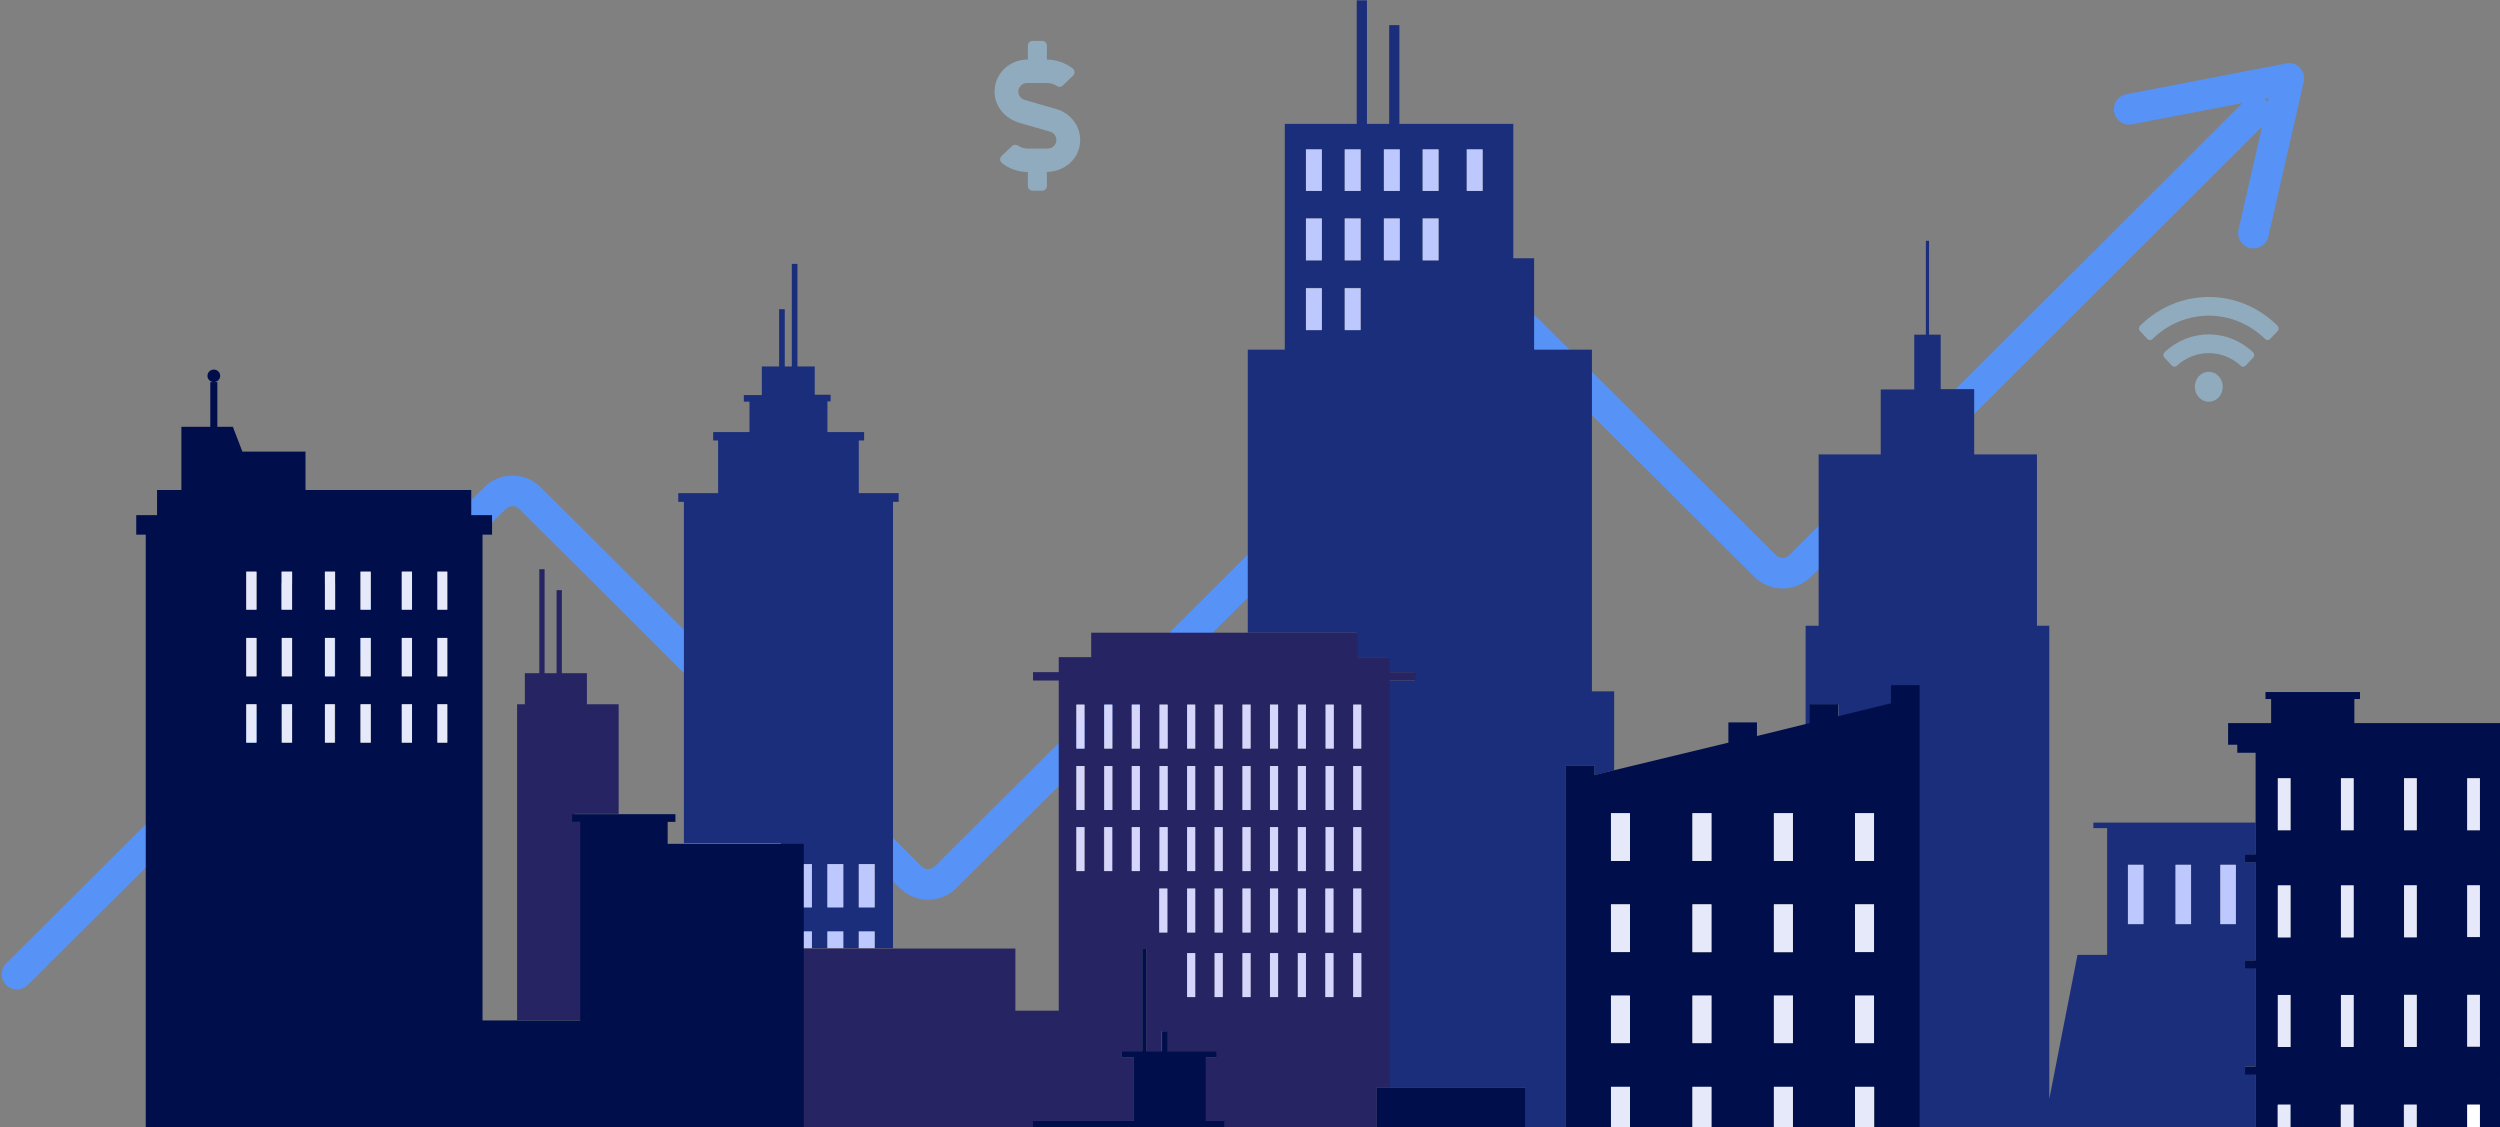 <svg width="734" height="331" viewBox="0 0 734 331" fill="none" xmlns="http://www.w3.org/2000/svg">
<rect x="0" y="0" width="734" height="331" fill="#808080" stroke="none"/>
<path d="M5 286L145.269 146.299C148.183 143.396 152.745 143.396 155.659 146.299L267.292 257.479C270.206 260.382 274.768 260.382 277.682 257.479L438.605 97.208C441.519 94.305 446.081 94.305 448.995 97.208L518.179 166.112C521.094 169.015 525.655 169.015 528.57 166.112L662.25 32.721M625.121 32.09L670.99 23.256M661.61 68.431L672 23" stroke="#5792F6" stroke-width="9" stroke-miterlimit="10" stroke-linecap="round"/>
<path d="M662.241 250.831V241.507H614.615V243.146H618.653V280.34H609.956L601.673 322.658V183.717H598.049V133.408H579.62V114.247H569.784V98.263H566.368V70.7H565.436V98.263H562.019V114.349H552.184V133.408H533.961V183.717H530.131V212.714L531.373 212.407V206.874H539.759V210.358L555.29 206.567V201.238H563.676V331.982H662.241V315.28H659.135V315.383V313.026H662.241V284.234H659.135V281.98H662.241V253.187H659.135V250.831H662.241ZM629.317 271.324H624.761V253.905H629.317V271.324ZM643.294 271.324H638.738V253.905H643.294V271.324ZM656.443 271.324H651.887V253.905H656.443V271.324Z" fill="#1B2E7B"/>
<path d="M656.445 253.902H651.89V271.32H656.445V253.902Z" fill="#BDC9FE"/>
<path d="M643.293 253.902H638.737V271.32H643.293V253.902Z" fill="#BDC9FE"/>
<path d="M629.316 253.902H624.76V271.32H629.316V253.902Z" fill="#BDC9FE"/>
<path d="M467.394 202.982V102.671H450.414V75.825H444.306V36.377H410.864V7.379H407.862V36.377H401.339V0.105H398.336V36.377H377.215V102.671H366.344V185.769H398.336V192.941H407.862V197.347H415.42V199.806H407.862V319.381H447.929V331.984H459.732V224.807H468.119V227.574L473.917 226.139V202.982H467.394ZM388.086 96.83H383.427V84.534H388.086V96.83ZM388.086 76.44H383.427V64.144H388.086V76.44ZM388.086 56.05H383.427V43.856H388.086V56.05ZM399.475 96.83H394.816V84.534H399.475V96.83ZM399.475 76.44H394.816V64.144H399.475V76.44ZM399.475 56.05H394.816V43.856H399.475V56.05ZM410.968 76.44H406.309V64.144H410.968V76.44ZM410.968 56.05H406.309V43.856H410.968V56.05ZM422.356 76.44H417.697V64.144H422.356V76.44ZM422.356 56.05H417.697V43.856H422.356V56.05ZM435.298 56.05H430.639V43.856H435.298V56.05Z" fill="#1B2E7B"/>
<path d="M399.475 84.637H394.816V96.933H399.475V84.637Z" fill="#BDC9FE"/>
<path d="M388.086 84.637H383.427V96.933H388.086V84.637Z" fill="#BDC9FE"/>
<path d="M422.358 64.144H417.699V76.44H422.358V64.144Z" fill="#BDC9FE"/>
<path d="M410.97 64.144H406.311V76.44H410.97V64.144Z" fill="#BDC9FE"/>
<path d="M399.475 64.144H394.816V76.44H399.475V64.144Z" fill="#BDC9FE"/>
<path d="M388.086 64.144H383.427V76.44H388.086V64.144Z" fill="#BDC9FE"/>
<path d="M435.3 43.859H430.641V56.053H435.3V43.859Z" fill="#BDC9FE"/>
<path d="M422.358 43.859H417.699V56.053H422.358V43.859Z" fill="#BDC9FE"/>
<path d="M410.97 43.859H406.311V56.053H410.97V43.859Z" fill="#BDC9FE"/>
<path d="M399.475 43.859H394.816V56.053H399.475V43.859Z" fill="#BDC9FE"/>
<path d="M388.086 43.859H383.427V56.053H388.086V43.859Z" fill="#BDC9FE"/>
<path d="M229.161 253.702V278.396H233.716V273.477H238.375V278.396H242.931V273.477H247.59V278.396H252.145V273.477H256.805V278.396H262.188V147.345H263.845V144.783H252.145V129.311H253.699V126.852H242.931V117.835H243.863V115.888H239.204V107.589H234.13V77.465H232.474V107.589H230.403V90.785H228.747V107.589H223.673V115.991H218.393V117.938H220.05V126.852H209.386V129.311H210.835V144.783H199.136V147.345H200.792V247.554H229.264L229.161 253.702ZM238.375 266.407H233.716V253.702H238.375V266.407ZM247.59 266.407H242.931V253.702H247.59V266.407ZM256.805 266.407H252.145V253.702H256.805V266.407Z" fill="#1B2E7B"/>
<path d="M256.799 273.473H252.14V278.391H256.799V273.473Z" fill="#BDC9FE"/>
<path d="M247.587 273.473H242.928V278.391H247.587V273.473Z" fill="#BDC9FE"/>
<path d="M238.374 273.473H233.715V278.391H238.374V273.473Z" fill="#BDC9FE"/>
<path d="M256.799 253.702H252.14V266.407H256.799V253.702Z" fill="#BDC9FE"/>
<path d="M247.587 253.702H242.928V266.407H247.587V253.702Z" fill="#BDC9FE"/>
<path d="M238.374 253.702H233.715V266.407H238.374V253.702Z" fill="#BDC9FE"/>
<path d="M408.069 197.342V192.936H398.543V185.763H320.375V192.936H310.85V197.342H303.292V199.801H310.85V296.731H298.115V278.493H229.161V331.979H303.292V329.11H332.902V310.462H329.382V308.617H335.387V278.595H336.526V308.617H341.082V302.777H342.635V308.617H357.13V310.462H353.816V329.11H359.407V331.979H404.238V319.376H408.069V199.801H415.627V197.342H408.069ZM318.408 255.746H316.026V242.836H318.408V255.746ZM318.408 237.815H316.026V224.904H318.408V237.815ZM318.408 219.781H316.026V206.871H318.408V219.781ZM326.483 255.746H324.102V242.836H326.483V255.746ZM326.587 237.815H324.206V224.904H326.587V237.815ZM326.587 219.781H324.206V206.871H326.587V219.781ZM332.281 224.904H334.663V237.815H332.281V224.904ZM334.663 255.746H332.281V242.836H334.663V255.746ZM334.663 219.781H332.281V206.871H334.663V219.781ZM342.738 273.78H340.357V260.869H342.738V273.78ZM342.738 255.746H340.357V242.836H342.738V255.746ZM342.738 237.815H340.357V224.904H342.738V237.815ZM342.738 219.781H340.357V206.871H342.738V219.781ZM350.918 292.735H348.536V279.825H350.918V292.735ZM350.918 273.78H348.536V260.869H350.918V273.78ZM350.918 255.746H348.536V242.836H350.918V255.746ZM350.918 237.815H348.536V224.904H350.918V237.815ZM350.918 219.781H348.536V206.871H350.918V219.781ZM358.993 292.735H356.612V279.825H358.993V292.735ZM358.993 273.78H356.612V260.869H358.993V273.78ZM358.993 255.746H356.612V242.836H358.993V255.746ZM358.993 237.815H356.612V224.904H358.993V237.815ZM358.993 219.781H356.612V206.871H358.993V219.781ZM397.301 206.871H399.579V219.781H397.301V206.871ZM367.172 292.735H364.791V279.825H367.172V292.735ZM367.172 273.78H364.791V260.869H367.172V273.78ZM367.172 255.746H364.791V242.836H367.172V255.746ZM367.172 237.815H364.791V224.904H367.172V237.815ZM367.172 219.781H364.791V206.871H367.172V219.781ZM375.248 292.735H372.867V279.825H375.248V292.735ZM375.248 273.78H372.867V260.869H375.248V273.78ZM375.248 255.746H372.867V242.836H375.248V255.746ZM375.248 237.815H372.867V224.904H375.248V237.815ZM375.248 219.781H372.867V206.871H375.248V219.781ZM383.427 292.735H381.046V279.825H383.427V292.735ZM383.427 273.78H381.046V260.869H383.427V273.78ZM383.427 255.746H381.046V242.836H383.427V255.746ZM383.427 237.815H381.046V224.904H383.427V237.815ZM383.427 219.781H381.046V206.871H383.427V219.781ZM391.503 292.735H389.122V279.825H391.503V292.735ZM391.503 273.78H389.122V260.869H391.503V273.78ZM391.503 255.746H389.122V242.836H391.503V255.746ZM391.503 237.815H389.122V224.904H391.503V237.815ZM391.503 219.781H389.122V206.871H391.503V219.781ZM399.682 292.735H397.301V279.825H399.682V292.735ZM399.682 273.78H397.301V260.869H399.682V273.78ZM399.682 255.746H397.301V242.836H399.682V255.746ZM399.682 237.815H397.301V224.904H399.682V237.815Z" fill="#262463"/>
<path d="M399.681 279.83H397.3V292.74H399.681V279.83Z" fill="#D6D5FC"/>
<path d="M391.503 279.83H389.122V292.74H391.503V279.83Z" fill="#D6D5FC"/>
<path d="M383.422 279.83H381.041V292.74H383.422V279.83Z" fill="#D6D5FC"/>
<path d="M375.245 279.83H372.864V292.74H375.245V279.83Z" fill="#D6D5FC"/>
<path d="M367.172 279.83H364.791V292.74H367.172V279.83Z" fill="#D6D5FC"/>
<path d="M356.614 279.83V292.74H358.995V279.83H356.614Z" fill="#D6D5FC"/>
<path d="M350.914 279.83H348.533V292.74H350.914V279.83Z" fill="#D6D5FC"/>
<path d="M399.681 260.874H397.3V273.785H399.681V260.874Z" fill="#D6D5FC"/>
<path d="M391.503 260.874H389.122V273.785H391.503V260.874Z" fill="#D6D5FC"/>
<path d="M383.422 260.874H381.041V273.785H383.422V260.874Z" fill="#D6D5FC"/>
<path d="M375.245 260.874H372.864V273.785H375.245V260.874Z" fill="#D6D5FC"/>
<path d="M367.172 260.874H364.791V273.785H367.172V260.874Z" fill="#D6D5FC"/>
<path d="M356.614 260.874V273.785H358.995V260.874H356.614Z" fill="#D6D5FC"/>
<path d="M350.914 260.874H348.533V273.785H350.914V260.874Z" fill="#D6D5FC"/>
<path d="M342.737 260.874H340.356V273.785H342.737V260.874Z" fill="#D6D5FC"/>
<path d="M399.681 242.839H397.3V255.749H399.681V242.839Z" fill="#D6D5FC"/>
<path d="M391.609 242.839H389.227V255.749H391.609V242.839Z" fill="#D6D5FC"/>
<path d="M383.422 242.839H381.041V255.749H383.422V242.839Z" fill="#D6D5FC"/>
<path d="M375.245 242.839H372.864V255.749H375.245V242.839Z" fill="#D6D5FC"/>
<path d="M367.172 242.839H364.791V255.749H367.172V242.839Z" fill="#D6D5FC"/>
<path d="M356.614 242.839V255.749H358.995V242.839H356.614Z" fill="#D6D5FC"/>
<path d="M350.914 242.839H348.533V255.749H350.914V242.839Z" fill="#D6D5FC"/>
<path d="M342.842 242.839H340.461V255.749H342.842V242.839Z" fill="#D6D5FC"/>
<path d="M334.665 242.839H332.283V255.749H334.665V242.839Z" fill="#D6D5FC"/>
<path d="M326.584 242.839H324.202V255.749H326.584V242.839Z" fill="#D6D5FC"/>
<path d="M318.407 242.839H316.025V255.749H318.407V242.839Z" fill="#D6D5FC"/>
<path d="M399.681 224.908H397.3V237.818H399.681V224.908Z" fill="#D6D5FC"/>
<path d="M391.609 224.908H389.227V237.818H391.609V224.908Z" fill="#D6D5FC"/>
<path d="M383.422 224.908H381.041V237.818H383.422V224.908Z" fill="#D6D5FC"/>
<path d="M375.245 224.908H372.864V237.818H375.245V224.908Z" fill="#D6D5FC"/>
<path d="M367.172 224.908H364.791V237.818H367.172V224.908Z" fill="#D6D5FC"/>
<path d="M356.614 224.908V237.818H358.995V224.908H356.614Z" fill="#D6D5FC"/>
<path d="M350.914 224.908H348.533V237.818H350.914V224.908Z" fill="#D6D5FC"/>
<path d="M342.842 224.908H340.461V237.818H342.842V224.908Z" fill="#D6D5FC"/>
<path d="M334.665 224.908H332.283V237.818H334.665V224.908Z" fill="#D6D5FC"/>
<path d="M326.584 224.908H324.202V237.818H326.584V224.908Z" fill="#D6D5FC"/>
<path d="M318.407 224.908H316.025V237.818H318.407V224.908Z" fill="#D6D5FC"/>
<path d="M399.681 206.872H397.3V219.782H399.681V206.872Z" fill="#D6D5FC"/>
<path d="M391.609 206.872H389.227V219.782H391.609V206.872Z" fill="#D6D5FC"/>
<path d="M383.422 206.872H381.041V219.782H383.422V206.872Z" fill="#D6D5FC"/>
<path d="M375.245 206.872H372.864V219.782H375.245V206.872Z" fill="#D6D5FC"/>
<path d="M367.172 206.872H364.791V219.782H367.172V206.872Z" fill="#D6D5FC"/>
<path d="M356.614 206.872V219.782H358.995V206.872H356.614Z" fill="#D6D5FC"/>
<path d="M350.914 206.872H348.533V219.782H350.914V206.872Z" fill="#D6D5FC"/>
<path d="M342.842 206.872H340.461V219.782H342.842V206.872Z" fill="#D6D5FC"/>
<path d="M334.665 206.872H332.283V219.782H334.665V206.872Z" fill="#D6D5FC"/>
<path d="M326.584 206.872H324.202V219.782H326.584V206.872Z" fill="#D6D5FC"/>
<path d="M318.407 206.872H316.025V219.782H318.407V206.872Z" fill="#D6D5FC"/>
<path d="M171.075 258.005V241.201H168.694V238.947H181.635V206.774H172.317V197.654H164.966V173.268H163.413V197.654H159.893V167.12H158.34V197.654H154.095V206.774H151.817V299.503H171.075V258.005Z" fill="#262463"/>
<path d="M691.236 212.301V205.231H692.892V203.182H665.145V205.231H666.802V212.301H654.17V218.654H662.246H656.862V221.011H662.246V250.828H659.14V253.184H662.246V281.977H659.14V284.333H662.246V313.126H659.14V315.482H662.246V332.184H668.665V324.397H672.392V332.184H687.198V324.397H690.925V332.184H705.731V324.397H709.458V332.184H724.367V324.397H728.094V332.184H733.996V315.482H737.102V313.126H733.996V284.333H737.102V281.977H733.996V253.184H737.102V250.828H733.996V221.011H739.379V218.654H733.996H742.071V212.301H691.236ZM668.769 241.504V228.491H672.496V243.758H668.769V241.504ZM672.496 307.388H668.769V292.121H672.496V307.388ZM672.496 275.214H668.769V259.947H672.496V275.214ZM691.029 307.388H687.301V292.121H691.029V307.388ZM691.029 275.214H687.301V259.947H691.029V275.214ZM691.029 241.504V243.758H687.301V228.491H691.029V241.504ZM709.561 307.285H705.834V292.018H709.561V307.285ZM709.561 275.112H705.834V259.845H709.561V275.112ZM709.561 243.758H705.834V228.491H709.561V243.758ZM728.094 307.285H724.367V292.018H728.094V307.285ZM728.094 275.112H724.367V259.845H728.094V275.112ZM728.094 243.758H724.367V228.491H728.094V243.758Z" fill="#000F4B"/>
<path d="M726.236 324.297H724.372V332.084H728.099V324.297H726.236Z" fill="white"/>
<path d="M709.56 324.297H705.833V332.084H709.56V324.297Z" fill="#E5E9F9"/>
<path d="M691.029 324.297H687.301V332.084H691.029V324.297Z" fill="#E5E9F9"/>
<path d="M672.498 324.297H668.771V332.084H672.498V324.297Z" fill="#E5E9F9"/>
<path d="M728.099 292.126H724.372V307.29H728.099V292.126Z" fill="#E5E9F9"/>
<path d="M709.56 292.126H705.833V307.393H709.56V292.126Z" fill="#E5E9F9"/>
<path d="M691.029 292.126H687.301V307.393H691.029V292.126Z" fill="#E5E9F9"/>
<path d="M672.498 292.126H668.771V307.393H672.498V292.126Z" fill="#E5E9F9"/>
<path d="M728.099 259.953H724.372V275.118H728.099V259.953Z" fill="#E5E9F9"/>
<path d="M691.029 259.953H687.301V275.22H691.029V259.953Z" fill="#E5E9F9"/>
<path d="M709.56 259.953H705.833V275.22H709.56V259.953Z" fill="#E5E9F9"/>
<path d="M672.498 259.953H668.771V275.22H672.498V259.953Z" fill="#E5E9F9"/>
<path d="M724.372 243.761H728.099V228.494H724.372V243.761Z" fill="#E5E9F9"/>
<path d="M709.56 228.494H705.833V243.761H709.56V228.494Z" fill="#E5E9F9"/>
<path d="M691.029 241.507V228.494H687.301V243.761H691.029V241.507Z" fill="#E5E9F9"/>
<path d="M672.498 243.761V228.494H668.771V243.761H672.498Z" fill="#E5E9F9"/>
<path d="M555.186 201.133V206.461L539.656 210.252V206.768H531.27V212.301L530.027 212.609L515.843 216.093V212.097H507.457V218.039L473.911 226.134L468.113 227.569V224.802H459.727V331.979H473.083V319.171H478.57V331.979H496.896V319.171H502.487V331.979H520.813V319.171H526.403V331.979H544.729V319.171H550.32V331.979H563.676V201.133H555.186ZM478.467 301.752V306.261H472.98V292.223H478.467V301.752ZM478.467 272.55V279.518H472.98V265.583H478.467V272.55ZM478.467 243.245V252.775H472.98V238.737H478.467V243.245ZM496.896 243.245V238.737H502.487V252.775H496.896V243.245ZM496.896 272.55V265.583H502.487V279.62H496.896V272.55ZM502.487 301.752V306.261H496.896V292.223H502.487V301.752ZM526.403 301.752V306.261H520.813V292.223H526.403V301.752ZM526.403 272.55V279.62H520.813V265.583H526.403V272.55ZM526.403 243.245V252.775H520.813V238.737H526.403V243.245ZM550.216 301.752V306.261H544.626V292.223H550.216V301.752ZM550.216 272.55V279.518H544.626V265.583H550.216V272.55ZM550.216 243.245V252.775H544.626V238.737H550.216V243.245Z" fill="#000F4B"/>
<path d="M550.216 319.07H544.626V331.877H550.216V319.07Z" fill="#E5E9F9"/>
<path d="M526.403 319.07H520.813V331.877H526.403V319.07Z" fill="#E5E9F9"/>
<path d="M502.486 319.07H496.895V331.877H502.486V319.07Z" fill="#E5E9F9"/>
<path d="M478.567 319.07H472.977V331.877H478.567V319.07Z" fill="#E5E9F9"/>
<path d="M544.626 301.752V306.261H550.216V292.325H544.626V301.752Z" fill="#E5E9F9"/>
<path d="M520.813 301.752V306.261H526.403V292.325H520.813V301.752Z" fill="#E5E9F9"/>
<path d="M502.486 306.261V292.325H496.895V306.261H502.486Z" fill="#E5E9F9"/>
<path d="M478.567 306.261V292.325H472.977V306.261H478.567Z" fill="#E5E9F9"/>
<path d="M544.626 272.555V279.523H550.216V265.485H544.626V272.555Z" fill="#E5E9F9"/>
<path d="M520.813 265.485V279.523H526.403V265.485H520.813Z" fill="#E5E9F9"/>
<path d="M496.895 265.485V279.523H502.486V265.485H496.895Z" fill="#E5E9F9"/>
<path d="M478.567 279.523V265.485H472.977V279.523H478.567Z" fill="#E5E9F9"/>
<path d="M550.216 252.778V238.74H544.626V252.778H550.216Z" fill="#E5E9F9"/>
<path d="M526.403 252.778V238.74H520.813V252.778H526.403Z" fill="#E5E9F9"/>
<path d="M496.895 252.778H502.486V238.74H496.895V252.778Z" fill="#E5E9F9"/>
<path d="M472.977 252.778H478.567V238.74H472.977V252.778Z" fill="#E5E9F9"/>
<path d="M408.062 319.382H404.232V331.985H447.923V319.382H408.062ZM357.227 329.111H354.017V310.463H357.227V308.618H342.732V302.778H341.179V308.618H336.52V278.596H335.381V308.618H329.376V310.463H332.896V329.111H303.285V331.98H359.505V329.111H357.227ZM235.991 313.023V247.754H196.027V241.299H198.304V239.044H167.969V241.299H170.35V299.6H95.909V331.979H235.991V313.023Z" fill="#000F4B"/>
<path d="M141.671 299.601V156.972H144.466V151.234H138.358V143.857H89.697V132.586H71.164L68.368 125.311H63.813V112.196H62.881C63.813 112.093 64.641 111.376 64.641 110.351C64.641 109.327 63.813 108.507 62.778 108.507C61.742 108.507 60.914 109.327 60.914 110.351C60.914 111.273 61.639 112.093 62.674 112.196H61.742V125.311H53.252V143.857H46.108V151.234H40V156.972H42.795V331.98H141.671V299.601ZM120.964 218.04H117.962V206.769H120.964V218.04ZM120.964 198.572H117.962V187.301H120.964V198.572ZM120.964 179.002H117.962V171.215H120.964V179.002ZM117.962 171.215V167.833H120.964V171.215H117.962ZM131.318 218.04H128.419V206.769H131.318V218.04ZM131.318 198.572H128.419V187.301H131.318V198.572ZM131.318 179.002H128.419V171.215H131.318V179.002ZM128.419 171.215V167.833H131.318V171.215H128.419ZM75.305 218.04H72.303V206.769H75.305V218.04ZM75.305 198.572H72.303V187.301H75.305V198.572ZM75.305 179.002H72.303V171.215H75.305V179.002ZM72.303 171.215V167.833H75.305V171.215H72.303ZM85.659 218.04H82.656V206.769H85.659V218.04ZM85.659 198.572H82.656V187.301H85.659V198.572ZM85.659 179.002H82.656V171.215H85.659V179.002ZM82.76 171.215V167.833H85.762V171.215H82.76ZM98.394 218.04H95.495V206.769H98.394V218.04ZM98.394 198.572H95.495V187.301H98.394V198.572ZM98.394 179.002H95.495V171.215H98.394V179.002ZM95.391 171.215V167.833H98.29V171.215H95.391ZM108.851 218.04H105.848V206.769H108.851V218.04ZM108.851 198.572H105.848V187.301H108.851V198.572ZM108.851 179.002H105.848V171.215H108.851V179.002ZM105.848 171.215V167.833H108.851V171.215H105.848Z" fill="#000F4B"/>
<path d="M131.324 206.768H128.425V218.039H131.324V206.768Z" fill="#E5E9F9"/>
<path d="M120.969 206.768H117.967V218.039H120.969V206.768Z" fill="#E5E9F9"/>
<path d="M108.853 206.768H105.85V218.039H108.853V206.768Z" fill="#E5E9F9"/>
<path d="M98.29 206.768H95.391V218.039H98.29V206.768Z" fill="#E5E9F9"/>
<path d="M85.767 206.768H82.765V218.039H85.767V206.768Z" fill="#E5E9F9"/>
<path d="M75.308 206.768H72.306V218.039H75.308V206.768Z" fill="#E5E9F9"/>
<path d="M131.324 187.3H128.425V198.571H131.324V187.3Z" fill="#E5E9F9"/>
<path d="M120.969 187.3H117.967V198.571H120.969V187.3Z" fill="#E5E9F9"/>
<path d="M108.853 187.3H105.85V198.571H108.853V187.3Z" fill="#E5E9F9"/>
<path d="M98.29 187.3H95.391V198.571H98.29V187.3Z" fill="#E5E9F9"/>
<path d="M85.767 187.3H82.765V198.571H85.767V187.3Z" fill="#E5E9F9"/>
<path d="M75.308 187.3H72.306V198.571H75.308V187.3Z" fill="#E5E9F9"/>
<path d="M131.324 167.832H128.425V179.001H131.324V167.832Z" fill="#E5E9F9"/>
<path d="M120.969 167.832H117.967V179.001H120.969V167.832Z" fill="#E5E9F9"/>
<path d="M108.853 167.832H105.85V179.001H108.853V167.832Z" fill="#E5E9F9"/>
<path d="M98.394 167.832H95.391V179.001H98.394V167.832Z" fill="#E5E9F9"/>
<path d="M85.765 167.832H82.659V179.001H85.765V167.832Z" fill="#E5E9F9"/>
<path d="M75.308 167.832H72.306V179.001H75.308V167.832Z" fill="#E5E9F9"/>
<g clip-path="url(#clip0_4_492)">
<path d="M668.674 95.631C657.324 84.383 639.672 84.387 628.326 95.631C627.899 96.053 627.891 96.769 628.304 97.208L630.497 99.54C630.891 99.958 631.523 99.967 631.932 99.566C641.28 90.39 655.719 90.388 665.068 99.566C665.477 99.967 666.11 99.958 666.504 99.54L668.697 97.208C669.109 96.769 669.101 96.053 668.674 95.631ZM648.5 109.161C646.235 109.161 644.4 111.127 644.4 113.554C644.4 115.98 646.235 117.946 648.5 117.946C650.765 117.946 652.6 115.98 652.6 113.554C652.6 111.127 650.765 109.161 648.5 109.161ZM661.484 103.423C654.1 96.427 642.892 96.434 635.516 103.423C635.074 103.842 635.06 104.569 635.48 105.012L637.686 107.345C638.071 107.752 638.689 107.779 639.099 107.4C644.477 102.419 652.535 102.43 657.901 107.4C658.31 107.779 658.929 107.752 659.313 107.345L661.519 105.012C661.94 104.569 661.925 103.841 661.484 103.423Z" fill="#A2D7FC" fill-opacity="0.5"/>
</g>
<g clip-path="url(#clip1_4_492)">
<path d="M310.261 32.058L300.833 29.342C299.741 29.033 298.982 28.027 298.982 26.91C298.982 25.509 300.134 24.375 301.557 24.375H307.345C308.411 24.375 309.458 24.693 310.331 25.277C310.864 25.63 311.58 25.544 312.034 25.105L315.072 22.184C315.691 21.591 315.604 20.602 314.914 20.078C312.776 18.428 310.104 17.509 307.363 17.5V13.375C307.363 12.619 306.734 12 305.966 12H303.172C302.404 12 301.776 12.619 301.776 13.375V17.5H301.557C295.996 17.5 291.526 22.201 292.041 27.778C292.408 31.74 295.481 34.962 299.357 36.08L308.306 38.658C309.397 38.976 310.157 39.973 310.157 41.09C310.157 42.491 309.004 43.625 307.581 43.625H301.793C300.728 43.625 299.68 43.307 298.807 42.723C298.275 42.37 297.559 42.456 297.105 42.895L294.067 45.816C293.447 46.409 293.534 47.398 294.224 47.922C296.363 49.572 299.034 50.491 301.776 50.5V54.625C301.776 55.381 302.404 56 303.172 56H305.966C306.734 56 307.363 55.381 307.363 54.625V50.483C311.431 50.406 315.246 48.025 316.591 44.235C318.468 38.941 315.316 33.51 310.261 32.058Z" fill="#A2D7FC" fill-opacity="0.5"/>
</g>
<defs>
<clipPath id="clip0_4_492">
<rect width="41" height="35.143" fill="white" transform="translate(628 85)"/>
</clipPath>
<clipPath id="clip1_4_492">
<rect width="25.143" height="44" fill="white" transform="translate(292 12)"/>
</clipPath>
</defs>
</svg>
